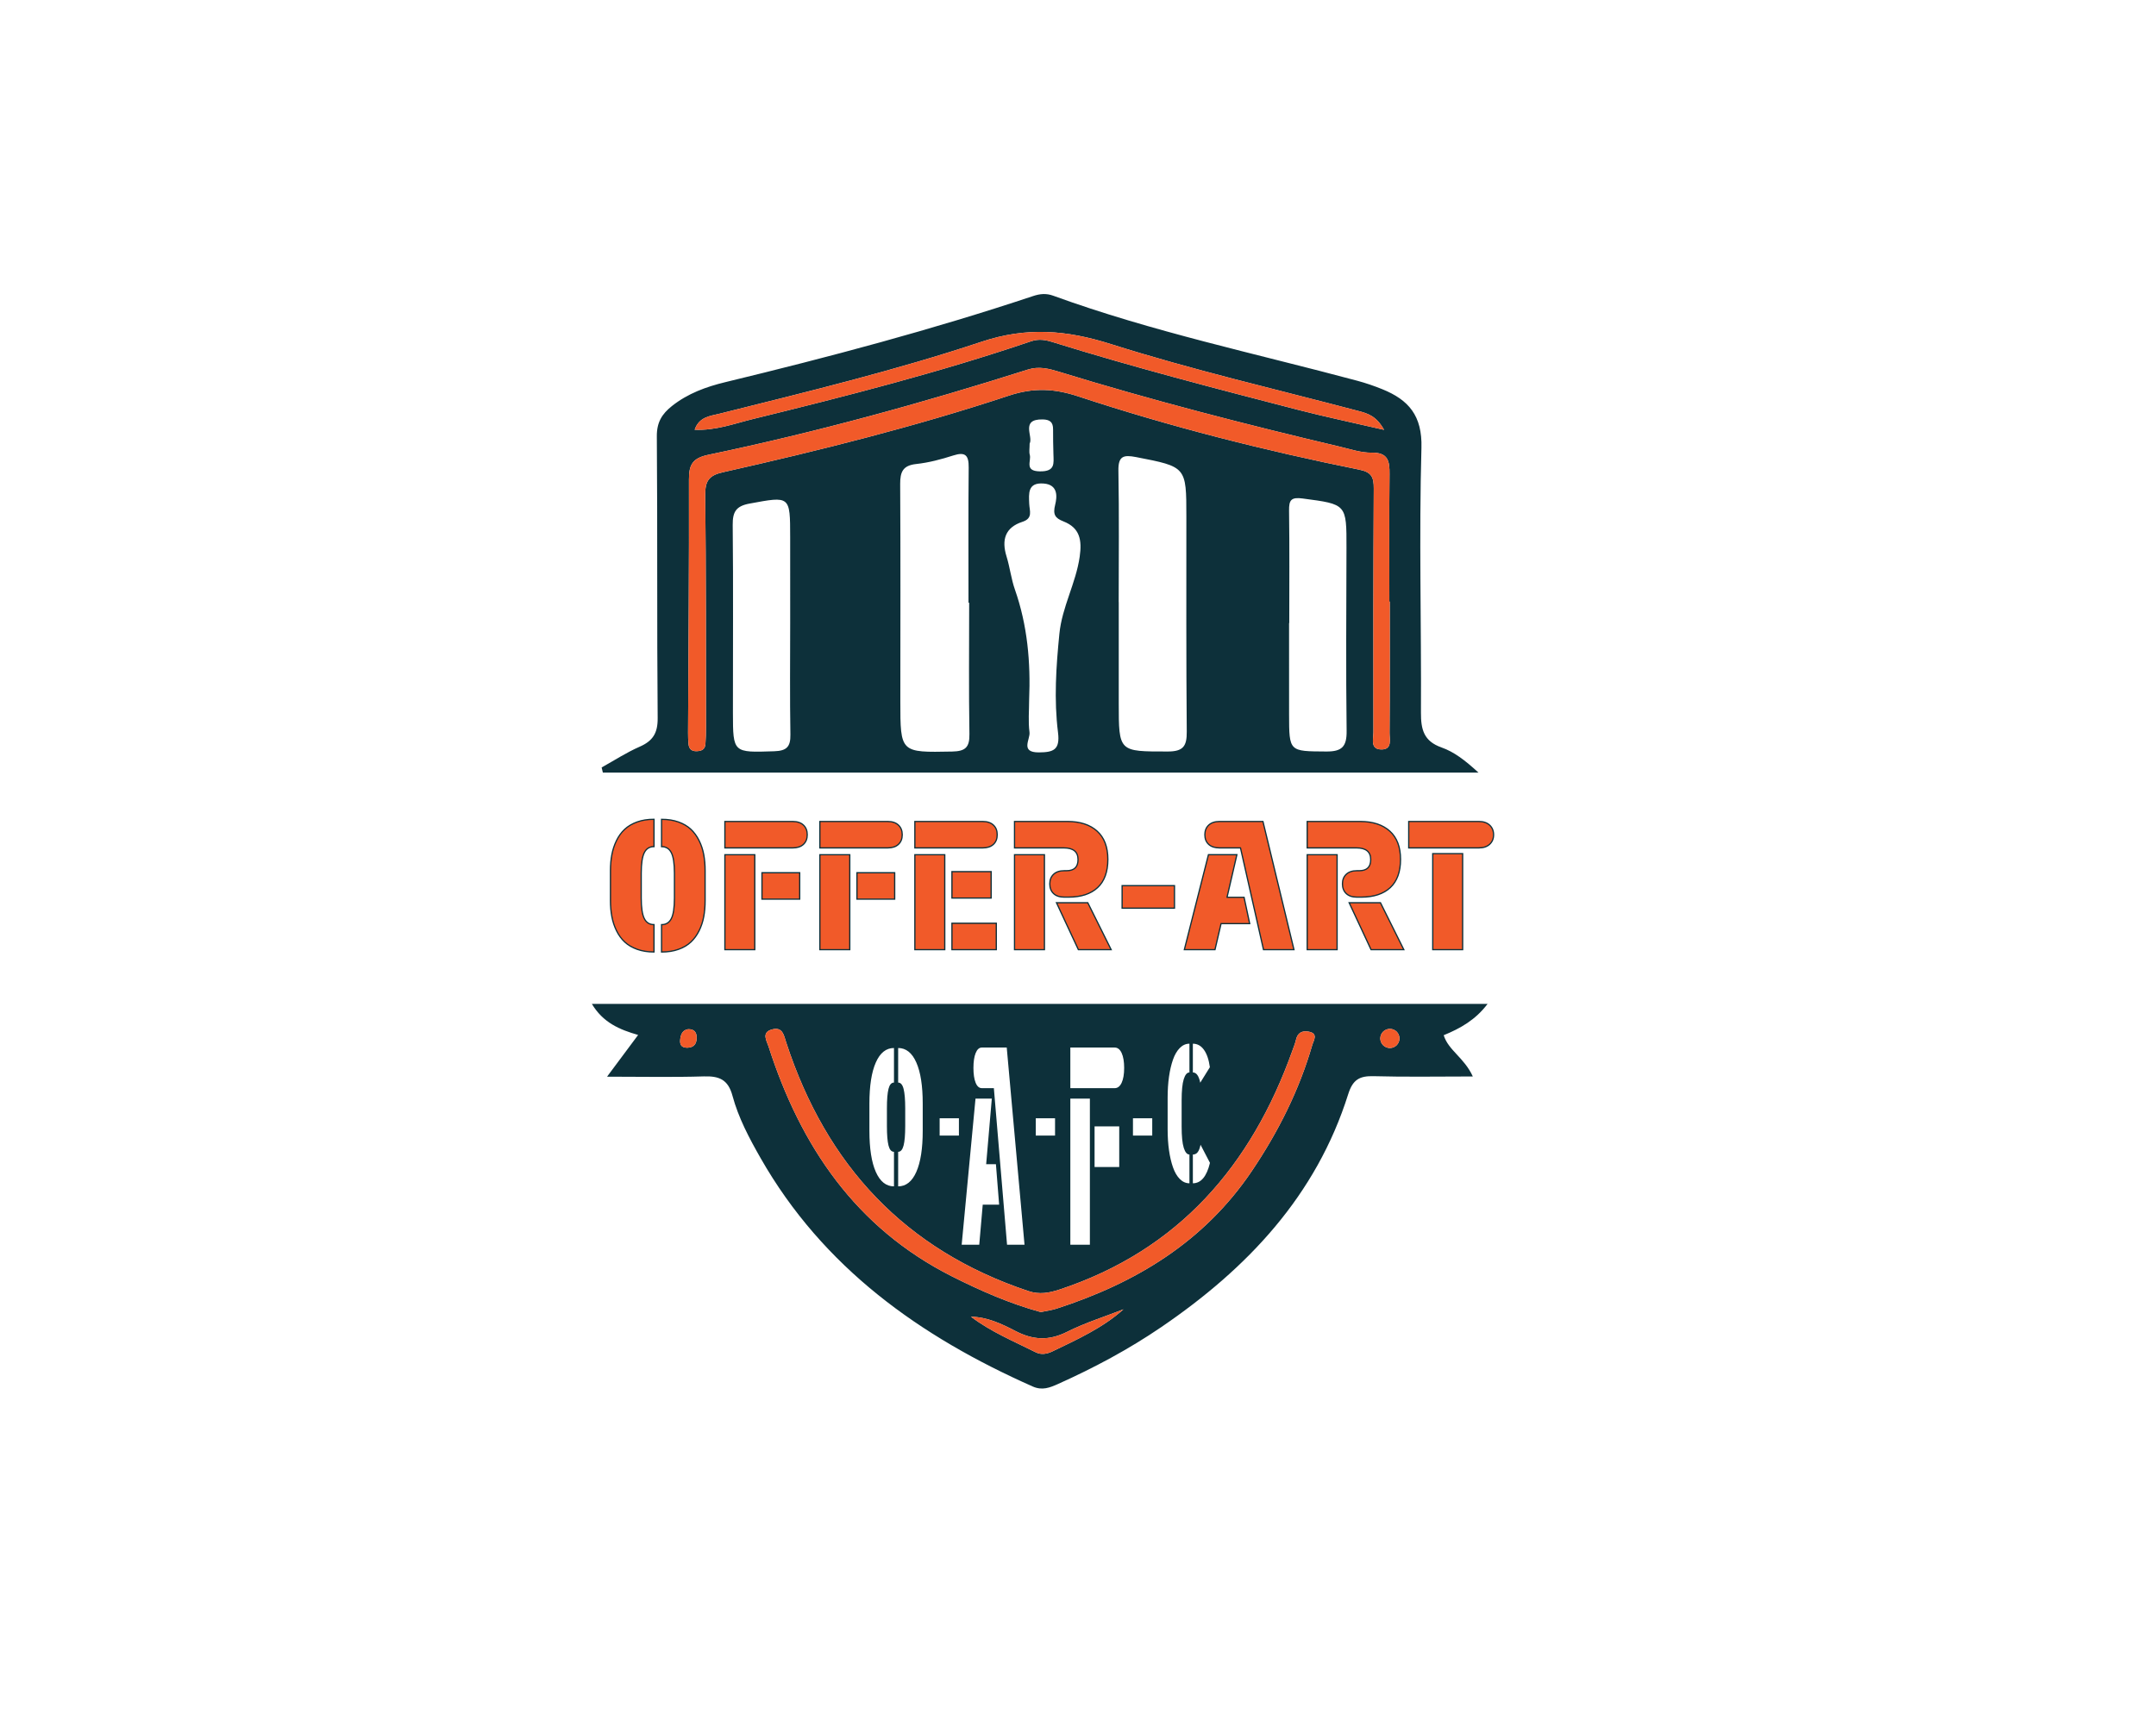 <?xml version="1.0" encoding="UTF-8"?>
<svg id="Layer_1" data-name="Layer 1" xmlns="http://www.w3.org/2000/svg" viewBox="0 0 1741.59 1389.89">
  <defs>
    <style>
      .cls-1 {
        stroke: #0d303a;
        stroke-miterlimit: 10;
      }

      .cls-1, .cls-2 {
        fill: #f15a29;
      }

      .cls-3 {
        fill: #0d303a;
      }

      .cls-3, .cls-2 {
        stroke-width: 0px;
      }
    </style>
  </defs>
  <path class="cls-3" d="m1164.49,603.97c-14.4-5.06-16.73-14.53-16.66-28.24.36-71.27-1.61-142.59.39-213.8.74-26.13-10.36-38.79-31.53-47.41-6.62-2.69-13.44-5.02-20.34-6.88-82.09-22.02-165.44-39.54-245.53-68.69-5.66-2.06-10.68-1.61-16.35.28-81.7,27.24-164.85,49.31-248.51,69.54-15.52,3.75-30.31,9.12-43.13,19.26-8.14,6.45-12.34,13.25-12.25,24.54.61,75.88.02,151.78.68,227.66.1,12.15-3.9,18.46-14.58,23.13-10.63,4.64-20.48,11.09-30.68,16.74.33,1.4.66,2.79.99,4.19h707.33c-11.04-10.17-19.87-16.81-29.83-20.32Zm-583.35-269.66c70.97-17.77,142.23-34.98,211.55-58.1,36.79-12.27,68.84-9.54,104.88,1.88,65.7,20.83,133.06,36.38,199.76,54,7.43,1.96,14.48,3.96,20.7,15.23-25.47-5.9-47.6-10.52-69.47-16.17-66.35-17.17-132.72-34.33-198.18-54.71-5.97-1.86-11.24-2.81-17.74-.6-73.68,25.03-149.02,44.24-224.53,62.76-15.11,3.71-29.99,9.38-46.96,8.63,3.62-10.51,12.55-11.06,19.99-12.92Zm44.26,272.72c-33.18,1.09-33.3,1.47-33.35-30.97-.08-50.63.36-101.26-.18-151.89-.11-10.68,2.77-15.26,13.59-17.26,32.86-6.07,32.8-6.5,32.83,27.12.03,23.01.01,46.02.01,69.04-.01,30.17-.33,60.35.18,90.52.17,9.93-3.12,13.11-13.08,13.44Zm143.72.23c-41.83.8-41.84,1.14-41.84-40.75,0-58.47.23-116.93-.13-175.4-.05-9.84,2.2-15.02,12.96-16.18,10.11-1.09,20.17-3.76,29.89-6.89,9.93-3.2,12.58-.07,12.49,9.73-.36,36.41-.15,72.82-.15,109.24h.54c0,35.39-.37,70.78.21,106.16.18,10.77-3.37,13.88-13.97,14.09Zm103.04-157.4c-3.09,21.48-14.24,40.51-16.4,62.22-2.65,26.62-4.44,53.28-1.11,79.76,1.77,14.12-3.74,16.03-15.4,16.11-15.52.11-6.87-10.59-7.63-16.3-1.14-8.56-.3-17.37-.3-26.08,1.29-30.36-1.34-60.27-11.49-89.22-3.03-8.63-4.04-17.93-6.75-26.69-4.17-13.44-1.18-23.48,12.81-28.02,8.76-2.84,5.73-8.87,5.5-14.61-.33-8.3-1.34-17.33,11.66-16.33,11.88.91,10.86,10.83,9.31,17.09-1.97,7.91-.18,10.83,6.67,13.51,13.32,5.21,15.07,15.05,13.13,28.56Zm-21.22-83.04c.19,7.63,1.6,14.22-10.93,14.05-12.83-.18-6.75-8.4-8.17-13.41-.67-2.36-.11-5.07-.11-9.05,3.11-5.69-7.81-19.88,10.59-19.5,5.84.12,8.38,2.25,8.34,8.02-.06,6.63.11,13.26.28,19.89Zm92.36,240.41c-39.56-.01-39.57.52-39.58-39.17v-81.51h-.05c0-35.38.43-70.76-.23-106.12-.23-11.94,4.04-13.1,14.33-11.09,40.54,7.89,40.56,7.62,40.56,48.11.01,57.93-.19,115.87.32,173.8.1,11.66-2.84,15.98-15.35,15.98Zm128.08,0c-30.01-.2-30.03.36-30.07-29.96-.03-24.62-.01-49.24-.01-73.85h.16c0-30.26.26-60.52-.17-90.78-.13-8.69,1.69-11.09,11.06-9.84,35.4,4.71,35.4,4.31,35.32,40.01-.1,49.24-.51,98.48.12,147.7.17,12.74-3.73,16.8-16.41,16.72Zm44.95-1.67c-9.82.24-6.89-8.47-6.89-13.93-.11-65.62-.09-131.25.27-196.87.05-8.86-1.53-13.21-11.62-15.25-76.76-15.51-152.66-34.64-227.05-59.22-19.02-6.29-35.88-7.29-55.88-.67-75.81,25.1-153.34,44.44-231.25,61.97-11.28,2.54-14.36,7.09-14.23,18.35.68,62.55.5,125.1.59,187.65,0,4.61-.07,9.23-.45,13.82-.39,4.61-3.79,5.6-7.71,5.55-3.72-.05-5.59-2.2-5.92-5.68-.3-3.05-.4-6.13-.39-9.2.31-68.19.92-136.37.73-204.56-.03-12.13,2.87-17.37,15.79-20.07,87.21-18.22,173.05-41.87,257.95-68.83,9.1-2.88,17.12-.72,25.45,1.84,74.83,23.02,150.6,42.52,226.78,60.5,8.45,2,17.05,4.93,25.54,4.8,13.28-.2,14.51,6.83,14.4,17.31-.36,34.34-.14,68.69-.14,103.04h.31c0,35.38.13,70.76-.15,106.13-.04,5,2.29,13.12-6.13,13.32Z"/>
  <path class="cls-2" d="m1118.03,347.32c-25.47-5.9-47.6-10.52-69.47-16.17-66.35-17.17-132.72-34.33-198.18-54.71-5.97-1.86-11.24-2.81-17.74-.6-73.68,25.03-149.02,44.24-224.53,62.76-15.11,3.71-29.99,9.38-46.96,8.63,3.62-10.51,12.55-11.06,19.99-12.92,70.97-17.77,142.23-34.98,211.55-58.1,36.79-12.27,68.84-9.54,104.88,1.88,65.7,20.83,133.06,36.38,199.76,54,7.43,1.96,14.48,3.96,20.7,15.23Z"/>
  <path class="cls-2" d="m1116.33,605.56c-9.82.24-6.89-8.47-6.89-13.93-.11-65.62-.09-131.25.27-196.87.05-8.86-1.53-13.21-11.62-15.25-76.76-15.51-152.66-34.64-227.05-59.22-19.02-6.29-35.88-7.29-55.88-.67-75.81,25.1-153.34,44.44-231.25,61.97-11.28,2.54-14.36,7.09-14.23,18.35.68,62.55.5,125.1.59,187.65,0,4.61-.07,9.23-.45,13.82-.39,4.61-3.79,5.6-7.71,5.55-3.72-.05-5.59-2.2-5.92-5.68-.3-3.05-.4-6.13-.39-9.2.31-68.19.92-136.37.73-204.56-.03-12.13,2.87-17.37,15.79-20.07,87.21-18.22,173.05-41.87,257.95-68.83,9.1-2.88,17.12-.72,25.45,1.84,74.83,23.02,150.6,42.52,226.78,60.5,8.45,2,17.05,4.93,25.54,4.8,13.28-.2,14.51,6.83,14.4,17.31-.36,34.34-.14,68.69-.14,103.04h.31c0,35.38.13,70.76-.15,106.13-.04,5,2.29,13.12-6.13,13.32Z"/>
  <path class="cls-3" d="m1201.67,811.14H478.08c9.08,15.16,22.22,20.76,37.39,25.12-7.88,10.57-14.96,20.09-25.11,33.72,29.18,0,53.67.54,78.12-.23,12.32-.38,19.64,2.39,23.2,15.64,4.79,17.82,13.55,34.29,22.71,50.36,50.54,88.64,128.79,144.21,219.87,184.59,7.59,3.36,13.77.93,20.38-2.04,29.07-13.04,57.07-28,83.42-45.97,69.48-47.39,125.12-106.06,151-188.22,3.7-11.77,9.18-14.84,20.56-14.53,25.84.72,51.72.23,80.1.23-6.99-15.31-19.71-21.04-23.52-33.34,13.5-5.52,25.71-12.4,35.47-25.33Zm-645.81,35.39c-4.4.28-6.89-1.48-6.44-6.18.4-4.32,1.74-8.01,6.38-8.75,4.99-.16,6.9,2.51,6.96,6.63.07,4.58-1.67,7.96-6.9,8.3Zm407.72-3.21c3.59,0,6.56,1.63,8.92,4.89s3.97,7.96,4.82,14.11l-7.78,12.52c-1.13-5.53-3.12-8.29-5.96-8.29v-23.23Zm0,89.56c1.63,0,2.93-.64,3.91-1.92.98-1.27,1.74-3.27,2.29-5.98l7.61,14.63c-2.64,11-7.24,16.5-13.81,16.5v-23.23Zm-20.38-45.99c0-6.05.37-11.67,1.1-16.86.74-5.19,1.81-9.79,3.22-13.81,1.41-4.01,3.25-7.17,5.53-9.46,2.28-2.29,4.87-3.44,7.76-3.44v23.23c-1.92,0-3.45,1.81-4.59,5.43-1.14,3.63-1.71,9.35-1.71,17.17v21.12c0,7.83.57,13.55,1.71,17.17,1.14,3.63,2.67,5.44,4.59,5.44v23.23c-2.89,0-5.48-1.15-7.76-3.44-2.28-2.29-4.12-5.45-5.53-9.47-1.41-4.01-2.48-8.61-3.22-13.8-.73-5.19-1.1-10.81-1.1-16.86v-25.65Zm-28.01,16.69h15.57v13.99h-15.57v-13.99Zm-50.59-57.15h35.81c2.42,0,4.31,1.49,5.66,4.46,1.34,2.97,2.01,6.98,2.01,12.01s-.67,9.02-2.01,11.95c-1.35,2.94-3.24,4.4-5.66,4.4h-35.81v-32.82Zm39.5,63.7v32.83h-19.92v-32.83h19.92Zm-39.5-22.41h15.79v118.03h-15.79v-118.03Zm-27.92,15.86h15.57v13.99h-15.57v-13.99Zm-48.56-52.69c1.2-2.97,2.87-4.46,5.03-4.46h20.08l14.36,159.32h-14.11l-10.65-126.5h-9.68c-2.18,0-3.87-1.46-5.05-4.4-1.18-2.93-1.77-6.92-1.77-11.95s.6-9.04,1.79-12.01Zm-.12,36.83h13.17l-4.56,52.95h7.88l2.6,32.71h-13.25l-2.82,32.37h-14.19l11.17-118.03Zm-28.97,15.86h15.57v13.99h-15.57v-13.99Zm-33.51,27.1c2.04,0,3.5-1.7,4.38-5.08.88-3.39,1.32-8.64,1.32-15.74v-14.31c0-7.1-.44-12.34-1.32-15.73-.88-3.39-2.34-5.08-4.38-5.08v-27.93c6.34,0,11.23,3.9,14.67,11.7,3.45,7.79,5.17,18.86,5.17,33.2v22c0,14.34-1.72,25.4-5.17,33.2-3.44,7.79-8.33,11.69-14.67,11.69v-27.92Zm-23.22-38.97c0-14.34,1.72-25.41,5.17-33.2,3.44-7.8,8.33-11.7,14.67-11.7v27.93c-2.07,0-3.54,1.67-4.4,5.03-.87,3.35-1.3,8.62-1.3,15.78v14.31c0,7.17.43,12.43,1.3,15.79.86,3.35,2.33,5.03,4.4,5.03v27.92c-6.34,0-11.23-3.9-14.67-11.69-3.45-7.8-5.17-18.86-5.17-33.2v-22Zm147.76,200.27c-4.27,2.06-9,2.92-13.39.71-17.76-8.9-36.2-16.55-52.34-28.77,13.06.23,24.75,5.74,35.73,11.45,14.39,7.49,27.2,8.16,41.92.77,14.55-7.32,30.31-12.22,45.54-18.18-16.74,15.01-37.23,24.28-57.46,34.02Zm210-247.69c-10.61,36.73-27.55,70.34-48.94,102.05-38.57,57.18-93.65,90.33-157.66,111.07-3.84,1.24-7.93,1.74-12.75,2.77-24.83-6.76-48.77-17.25-71.99-28.98-77.54-39.19-122.06-105.18-147.92-185.69-1.38-4.29-6.05-11.3,2.8-13.7,8.64-2.34,9.55,4.59,11.51,10.59,32.32,98.95,95.85,167.52,195.65,200.83,8.86,2.96,16.8,1.5,25.32-1.32,96.03-31.88,154.68-100.02,187.89-192.99,1.03-2.9,2.23-5.77,2.9-8.75,1.28-5.67,4.87-7.53,10.19-6.6,8.13,1.43,4.02,7.2,3,10.72Zm62.67,2.53c-4.28,0-7.74-3.47-7.74-7.74s3.46-7.74,7.74-7.74,7.74,3.46,7.74,7.74-3.47,7.74-7.74,7.74Z"/>
  <path class="cls-2" d="m1130.47,839.08c0,4.27-3.47,7.74-7.74,7.74s-7.74-3.47-7.74-7.74,3.46-7.74,7.74-7.74,7.74,3.46,7.74,7.74Z"/>
  <path class="cls-2" d="m562.76,838.23c.07,4.58-1.67,7.96-6.9,8.3-4.4.28-6.89-1.48-6.44-6.18.4-4.32,1.74-8.01,6.38-8.75,4.99-.16,6.9,2.51,6.96,6.63Z"/>
  <path class="cls-2" d="m907.52,1057.96c-16.74,15.01-37.23,24.28-57.46,34.02-4.27,2.06-9,2.92-13.39.71-17.76-8.9-36.2-16.55-52.34-28.77,13.06.23,24.75,5.74,35.73,11.45,14.39,7.49,27.2,8.16,41.92.77,14.55-7.32,30.31-12.22,45.54-18.18Z"/>
  <path class="cls-2" d="m1060.06,844.29c-10.61,36.73-27.55,70.34-48.94,102.05-38.57,57.18-93.65,90.33-157.66,111.07-3.84,1.24-7.93,1.74-12.75,2.77-24.83-6.76-48.77-17.25-71.99-28.98-77.54-39.19-122.06-105.18-147.92-185.69-1.38-4.29-6.05-11.3,2.8-13.7,8.64-2.34,9.55,4.59,11.51,10.59,32.32,98.95,95.85,167.52,195.65,200.83,8.86,2.96,16.8,1.5,25.32-1.32,96.03-31.88,154.68-100.02,187.89-192.99,1.03-2.9,2.23-5.77,2.9-8.75,1.28-5.67,4.87-7.53,10.19-6.6,8.13,1.43,4.02,7.2,3,10.72Z"/>
  <g>
    <path class="cls-1" d="m528.3,747.13v22.08c-5.06,0-9.59-.72-13.61-2.16-4.01-1.44-7.36-3.41-10.04-5.91-2.68-2.5-4.88-5.53-6.62-9.07-1.74-3.54-2.99-7.31-3.75-11.3-.77-3.99-1.15-8.31-1.15-12.97v-24.39c0-4.66.38-8.98,1.15-12.97.77-3.99,2.02-7.76,3.75-11.3,1.73-3.54,3.94-6.57,6.62-9.07,2.68-2.5,6.02-4.47,10.04-5.91s8.55-2.16,13.61-2.16v22.08c-3.62,0-6.25,1.65-7.88,4.94s-2.45,8.81-2.45,16.54v20.07c0,7.73.82,13.25,2.45,16.54s4.26,4.94,7.88,4.94Zm6.1,22.08v-22.08c3.62,0,6.26-1.65,7.92-4.94,1.66-3.3,2.49-8.81,2.49-16.54v-20.07c0-7.73-.83-13.25-2.49-16.54-1.66-3.3-4.3-4.94-7.92-4.94v-22.08c5.1,0,9.67.72,13.68,2.16s7.35,3.41,10,5.91c2.65,2.5,4.86,5.53,6.62,9.07,1.76,3.54,3.01,7.31,3.75,11.3.74,3.99,1.12,8.32,1.12,12.97v24.39c0,4.66-.37,8.98-1.12,12.97-.74,3.99-2,7.76-3.75,11.3-1.76,3.54-3.97,6.57-6.62,9.07-2.65,2.5-5.98,4.47-10,5.91-4.01,1.44-8.58,2.16-13.68,2.16Z"/>
    <path class="cls-1" d="m640.34,685.12h-54.79v-21.34h54.79c3.72,0,6.6.97,8.66,2.9,2.06,1.93,3.08,4.54,3.08,7.81s-1.03,5.86-3.08,7.77c-2.06,1.91-4.94,2.86-8.66,2.86Zm-30.63,82.23h-24.16v-76.73h24.16v76.73Zm36.28-40.82h-30.48v-21.34h30.48v21.34Z"/>
    <path class="cls-1" d="m717.07,685.12h-54.79v-21.34h54.79c3.72,0,6.6.97,8.66,2.9,2.06,1.93,3.08,4.54,3.08,7.81s-1.03,5.86-3.08,7.77c-2.06,1.91-4.94,2.86-8.66,2.86Zm-30.63,82.23h-24.16v-76.73h24.16v76.73Zm36.28-40.82h-30.48v-21.34h30.48v21.34Z"/>
    <path class="cls-1" d="m793.8,685.12h-54.79v-21.34h54.79c3.72,0,6.6.97,8.66,2.9,2.06,1.93,3.08,4.54,3.08,7.81s-1.03,5.86-3.08,7.77c-2.06,1.91-4.94,2.86-8.66,2.86Zm-30.63,82.23h-24.16v-76.73h24.16v76.73Zm37.47-41.71h-31.67v-21.34h31.67v21.34Zm4.16,41.71h-35.83v-21.34h35.83v21.34Z"/>
    <path class="cls-1" d="m863.09,724.9h-3.42c-3.72,0-6.59-.97-8.62-2.9-2.03-1.93-3.05-4.54-3.05-7.81s1.02-5.8,3.05-7.73c2.03-1.93,4.91-2.9,8.62-2.9h1.86c6.2,0,9.29-3,9.29-9,0-6.29-3.82-9.44-11.45-9.44h-39.85v-21.34h42.9c10.16,0,18.12,2.62,23.87,7.84,5.75,5.23,8.62,12.82,8.62,22.79s-2.76,17.66-8.29,22.79c-5.53,5.13-13.37,7.7-23.53,7.7Zm-19.41,42.45h-24.16v-76.73h24.16v76.73Zm53.9,0h-26.47l-17.69-37.92h25.28l18.88,37.92Z"/>
    <path class="cls-1" d="m948.73,733.82h-42.3v-18.21h42.3v18.21Z"/>
    <path class="cls-1" d="m991.19,725.04h13.75l4.54,21.26h-23.12l-4.91,21.04h-24.76l19.48-76.73h22.97l-7.96,34.42Zm29-61.26l25.06,103.57h-24.61l-18.59-82.23h-16.88c-3.82,0-6.75-.95-8.81-2.86-2.06-1.91-3.09-4.5-3.09-7.77s1.04-5.87,3.12-7.81,5.01-2.9,8.77-2.9h35.02Z"/>
    <path class="cls-1" d="m1099.51,724.9h-3.42c-3.72,0-6.59-.97-8.62-2.9-2.03-1.93-3.05-4.54-3.05-7.81s1.02-5.8,3.05-7.73c2.03-1.93,4.91-2.9,8.62-2.9h1.86c6.2,0,9.29-3,9.29-9,0-6.29-3.82-9.44-11.45-9.44h-39.85v-21.34h42.9c10.16,0,18.12,2.62,23.87,7.84,5.75,5.23,8.62,12.82,8.62,22.79s-2.76,17.66-8.29,22.79c-5.53,5.13-13.37,7.7-23.53,7.7Zm-19.41,42.45h-24.16v-76.73h24.16v76.73Zm53.9,0h-26.47l-17.69-37.92h25.28l18.88,37.92Z"/>
    <path class="cls-1" d="m1194.6,685.12h-56.65v-21.34h56.65c3.72,0,6.63.99,8.74,2.97,2.11,1.98,3.16,4.56,3.16,7.73s-1.05,5.74-3.16,7.69c-2.11,1.96-5.02,2.94-8.74,2.94Zm-13.09,82.23h-24.16v-77.62h24.16v77.62Z"/>
  </g>
</svg>